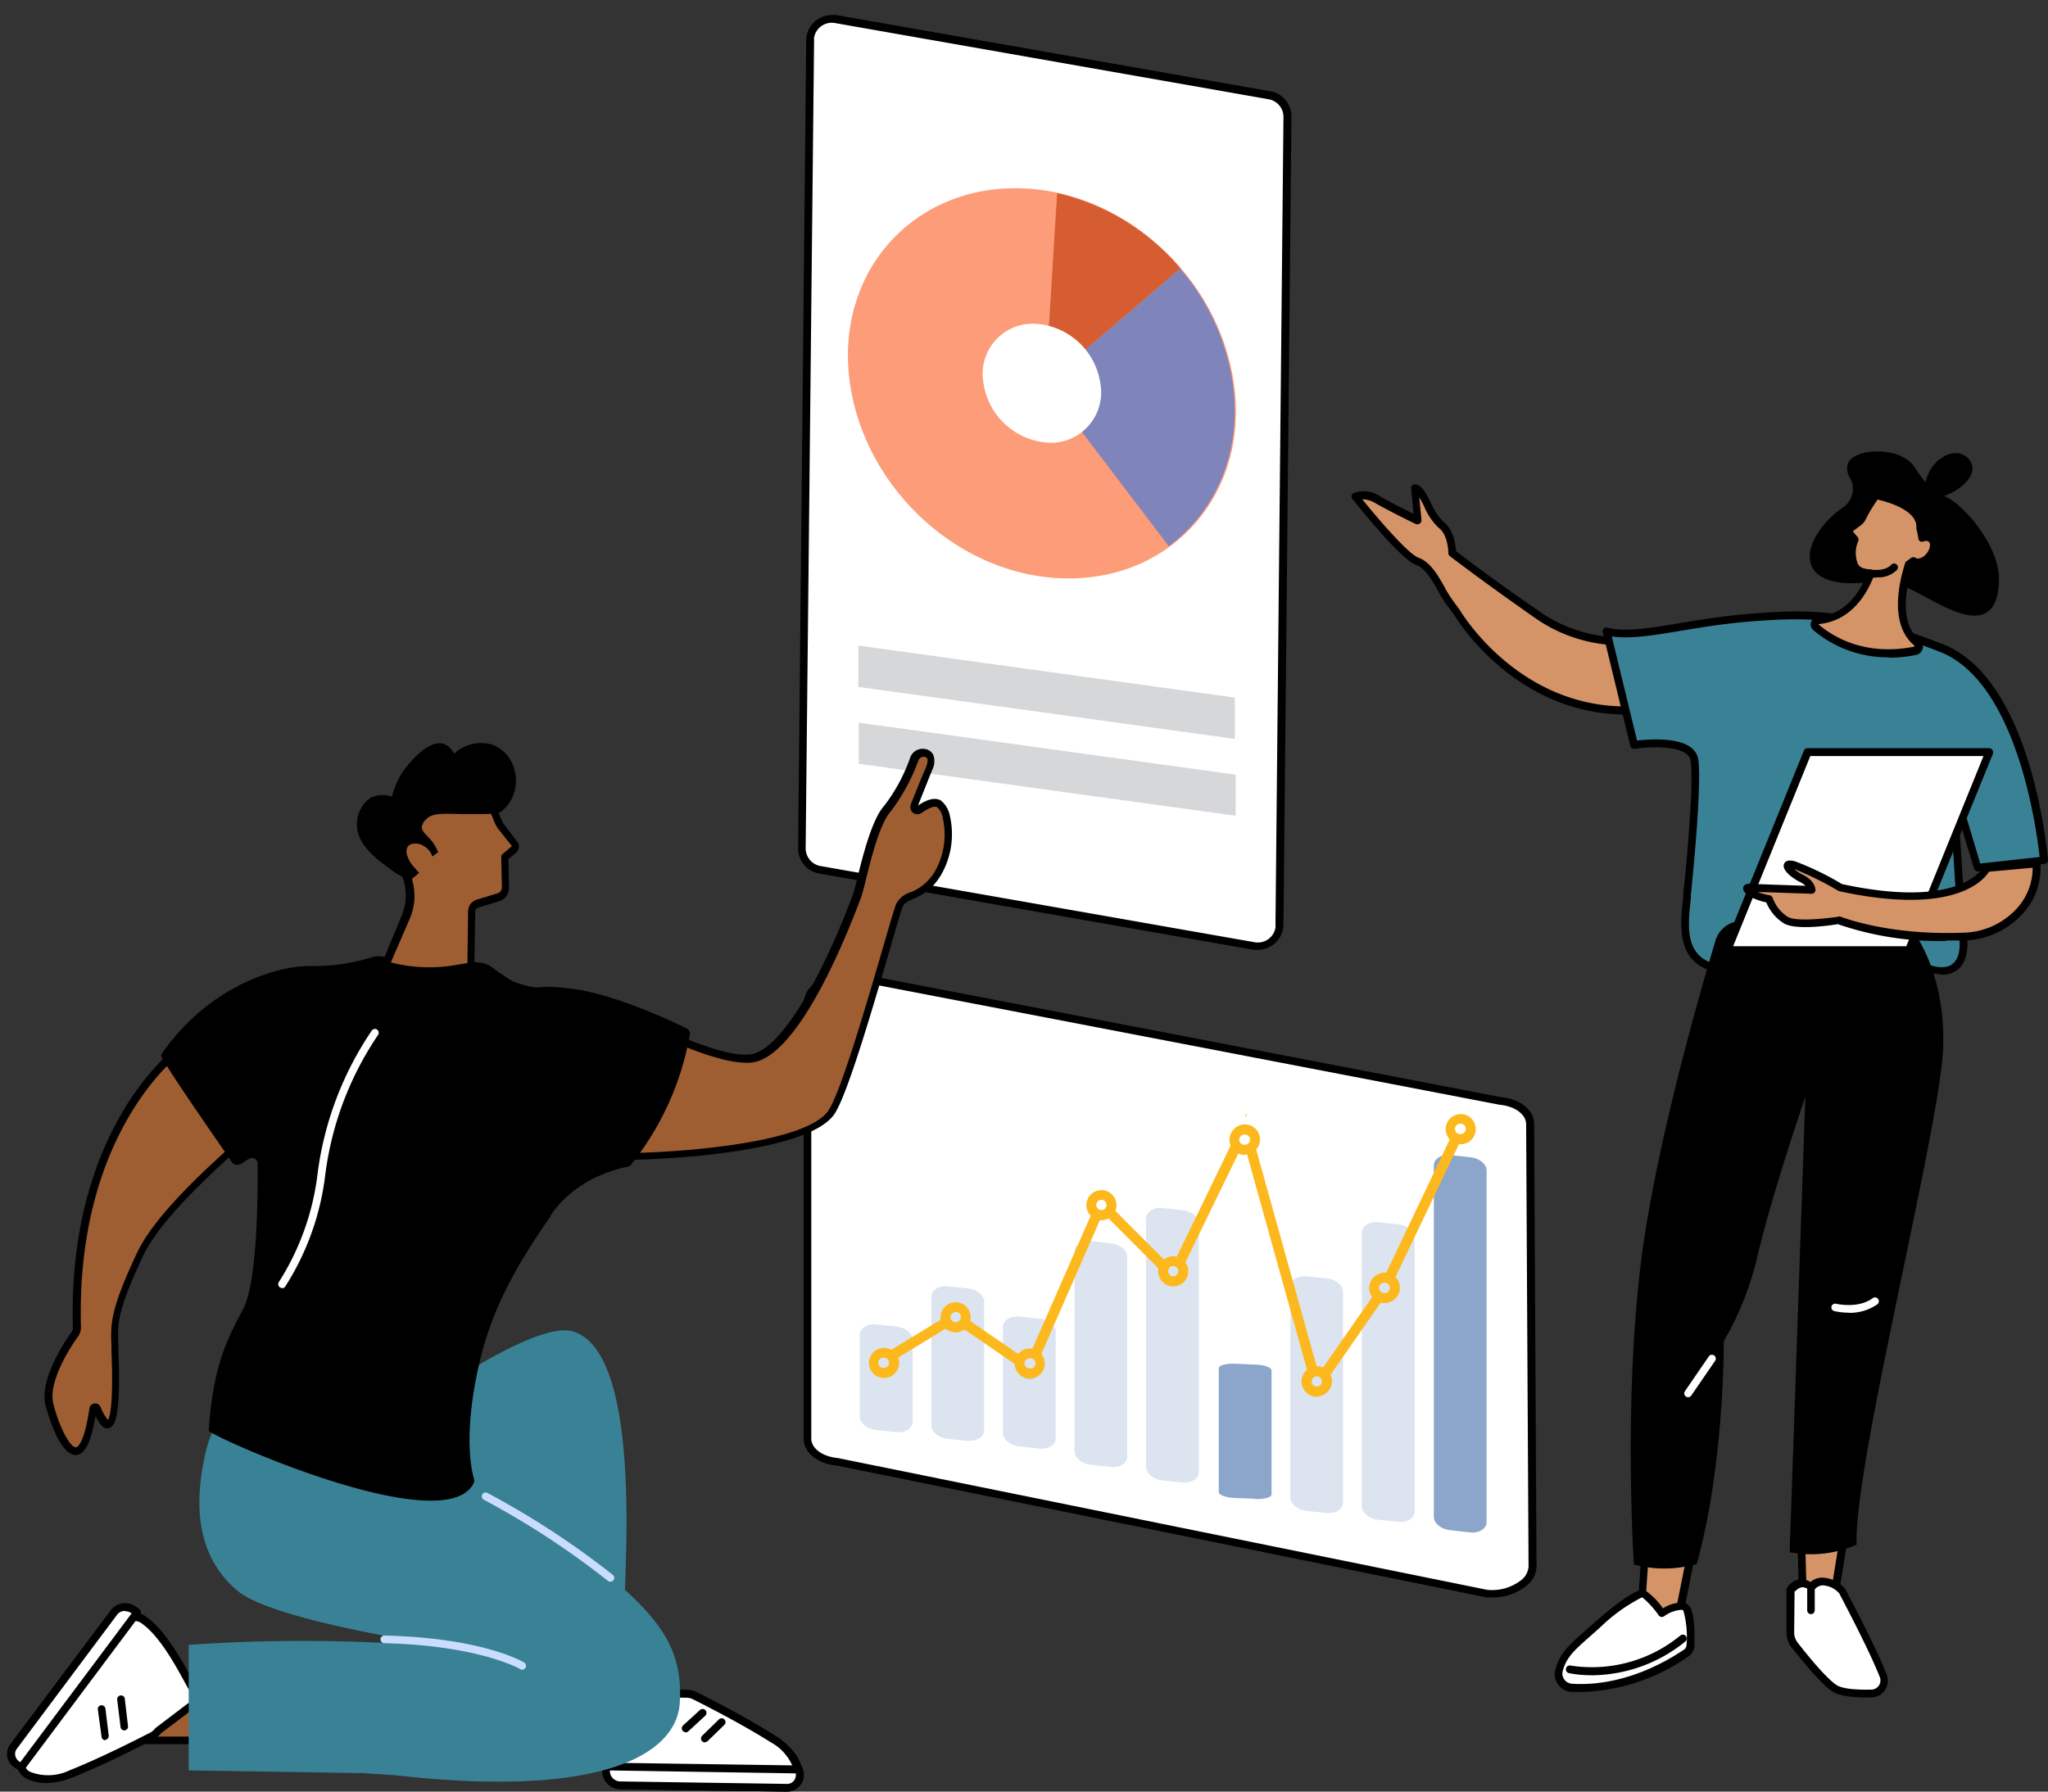 <svg id="Layer_1" data-name="Layer 1" xmlns="http://www.w3.org/2000/svg" viewBox="0 0 272 238"><rect x="0" y="0" width="272" height="238" fill="#333333" stroke="none"/><defs><style>.cls-2{fill:#fff}.cls-12,.cls-13,.cls-14,.cls-15,.cls-2,.cls-3,.cls-4,.cls-6{fill-rule:evenodd}.cls-3{fill:#dce4ef}.cls-4{fill:#8ba6ca}.cls-12{fill:#d59467}.cls-13{fill:#398296}.cls-14{fill:#9f5e32}.cls-15{fill:#caddff}.cls-16{fill:#fdb81e}</style></defs><path style="fill:none" d="M0 0h272v238H0z"/><path class="cls-2" d="M111.21 194.16c-2.31-.22-4-1.51-4-3.09v-57.76c0-2.15 3-3.9 6.08-3.61l85.93 16.54c2.32.22 4 1.51 4 3.1l.33 58.73c0 2.14-3 3.89-6.08 3.6Z"/><path d="M198.16 212.2h-.74l-86.28-17.51c-2.59-.25-4.4-1.73-4.4-3.59v-57.79a3.33 3.33 0 0 1 1.22-2.49 7.21 7.21 0 0 1 5.41-1.61l86 16.54c2.56.24 4.38 1.71 4.38 3.58l.32 58.73a3.37 3.37 0 0 1-1.22 2.5 7 7 0 0 1-4.69 1.64Zm-85.52-82a6.11 6.11 0 0 0-4 1.39 2.44 2.44 0 0 0-.89 1.75v57.76c0 1.31 1.48 2.4 3.52 2.59l86.26 17.51a6.29 6.29 0 0 0 4.59-1.36 2.49 2.49 0 0 0 .89-1.75l-.32-58.73c0-1.32-1.48-2.41-3.52-2.6l-86-16.54Z"/><path class="cls-3" d="m119 190.25-2.69-.29c-1.18-.13-2.12-.93-2.12-1.79v-10.86c0-.88 1-1.5 2.21-1.37l2.67.28c1.18.12 2.13.92 2.13 1.78v10.87c0 .89-1 1.51-2.22 1.38m9.54 1.17-2.69-.29c-1.19-.13-2.13-.93-2.13-1.79v-17.09c0-.88 1-1.5 2.21-1.37l2.66.28c1.19.12 2.14.92 2.14 1.78V190c0 .89-1 1.51-2.22 1.38m9.53 1.05-2.69-.29c-1.18-.13-2.13-.93-2.13-1.79v-14.07c0-.89 1-1.51 2.21-1.38l2.66.28c1.19.13 2.14.92 2.14 1.78v14.09c0 .89-1 1.51-2.22 1.38m9.53 2.44-2.69-.29c-1.18-.13-2.13-.92-2.12-1.79v-26.53c0-.88 1-1.5 2.2-1.38l2.67.29c1.18.12 2.13.91 2.13 1.78v26.55c0 .89-1 1.51-2.22 1.37m9.54 2.07-2.7-.3c-1.18-.13-2.12-.92-2.12-1.78v-33c0-.88 1-1.51 2.21-1.38l2.66.29c1.19.12 2.14.91 2.14 1.78v33c0 .89-1 1.51-2.22 1.38"/><path class="cls-4" d="M166.65 199.09 164 199c-1.18-.05-2.13-.4-2.13-.77v-16.48c0-.38 1-.65 2.21-.59l2.66.12c1.19 0 2.14.4 2.14.77v16.48c0 .39-1 .66-2.22.6"/><path class="cls-3" d="m176.19 201-2.7-.3c-1.18-.13-2.13-.92-2.12-1.78v-28c0-.88 1-1.5 2.2-1.37l2.67.28c1.18.12 2.13.92 2.13 1.78v28c0 .89-1 1.51-2.21 1.38m9.53 1.18-2.7-.29c-1.18-.13-2.12-.92-2.12-1.78v-36.36c0-.88 1-1.5 2.21-1.38l2.66.29c1.19.12 2.14.92 2.14 1.78v36.37c0 .89-1 1.51-2.22 1.37"/><path class="cls-4" d="m195.25 203.57-2.69-.3c-1.18-.13-2.13-.92-2.13-1.78v-46.67c0-.88 1-1.5 2.21-1.37l2.66.28c1.19.12 2.14.92 2.14 1.78v46.68c0 .89-1 1.51-2.22 1.38"/><path d="m75.34 147.62-12.64-2v-2.37l12.64 2Zm0 3.63-12.63-2v-2.37l12.63 2Z" style="fill:#99b9ff;fill-rule:evenodd"/><path class="cls-2" d="M109.13 115.32a2.88 2.88 0 0 1-2.39-2.86l.84-107a2.89 2.89 0 0 1 2.86-2.94 2.46 2.46 0 0 1 .54 0l57.64 10.11a2.91 2.91 0 0 1 2.38 2.9l-.84 107.05a2.9 2.9 0 0 1-2.91 2.89 2.7 2.7 0 0 1-.49 0Z"/><path class="cls-6" d="M166.64 125.17a2.38 2.38 0 0 0 2.76-1.93 2.94 2.94 0 0 0 0-.42l1.06-107.29a2.38 2.38 0 0 0-2-2.35L110.89 3.06A2.39 2.39 0 0 0 108.12 5a2.83 2.83 0 0 0 0 .41L107 112.7a2.38 2.38 0 0 0 2 2.35Zm.42 1a5.81 5.81 0 0 1-.59 0l-57.65-10.12a3.39 3.39 0 0 1-2.82-3.35l1.07-107.29a3.41 3.41 0 0 1 3.4-3.41 3.92 3.92 0 0 1 .59 0l57.65 10.12a3.39 3.39 0 0 1 2.81 3.36l-1.06 107.29a3.42 3.42 0 0 1-3.4 3.41Z"/><path d="M141.87 76.84c-14.07 0-27-11.66-29-26S120.82 25 134.89 25s27 11.66 29 26-7.89 25.87-22.02 25.84Z" style="fill:#fd9c79;fill-rule:evenodd"/><path d="m138.84 51 16.38 21.55C161.48 67.94 165 60 163.73 51a29.92 29.92 0 0 0-7-15.31Z" style="fill:#7f84ba;fill-rule:evenodd"/><g style="opacity:.75"><path d="M140.4 25.63 138.84 51l17.92-15.35a30.39 30.39 0 0 0-16.36-10" style="fill:#c94819;fill-rule:evenodd"/></g><path class="cls-2" d="M146.14 50.94a6.69 6.69 0 0 1-6.7 7.88 9.28 9.28 0 0 1-8.82-7.92 6.67 6.67 0 0 1 5.32-7.79 7 7 0 0 1 1.37-.11 9.28 9.28 0 0 1 8.83 7.92"/><path d="m164 98.16-50-6.91v-5.49l50 6.91Zm.11 10.21-50.06-6.91V96l50.06 6.91Z" style="fill:#d6d7d9;fill-rule:evenodd"/><path class="cls-12" d="M218.15 85a19.3 19.3 0 0 1-14-3.34c-6.92-4.82-11.28-8.19-11.28-8.19s0-2.65-1.5-3.76-2.35-4.89-3.51-4.86l.41 4.28s-3.51-1.71-5.31-2.75a3.3 3.3 0 0 0-3-.42s6.22 7.87 8.22 8.6 3.06 3.75 4.18 5.28l1.11 1.54s8.27 14.31 24.66 12.93Z"/><path class="cls-6" d="M180.9 66.29c2.49 3.09 6.2 7.32 7.48 7.79 1.61.58 2.6 2.36 3.48 3.92a15 15 0 0 0 .93 1.54l1.12 1.54c.08.14 8.14 13.74 23.7 12.71V85.6a20 20 0 0 1-13.75-3.52c-6.84-4.77-11.25-8.17-11.3-8.2a.52.52 0 0 1-.2-.4s0-2.42-1.28-3.36a8.1 8.1 0 0 1-1.93-2.84c-.17-.33-.41-.81-.65-1.21l.29 3a.51.51 0 0 1-.46.56.61.61 0 0 1-.27 0c-.14-.07-3.55-1.73-5.34-2.76a3.5 3.5 0 0 0-1.85-.54M216 94.92c-14.74 0-22.5-12.6-22.89-13.26L192 80.15a16.23 16.23 0 0 1-1-1.65c-.79-1.41-1.69-3-2.94-3.46-2.08-.76-7.81-8-8.45-8.76a.51.51 0 0 1 .08-.72l.09-.06a3.79 3.79 0 0 1 3.51.44c1.23.71 3.31 1.76 4.45 2.32l-.32-3.37a.5.5 0 0 1 .44-.55c.92 0 1.52 1.14 2.2 2.49a8 8 0 0 0 1.63 2.48c1.39 1 1.64 3.17 1.69 3.91.91.7 5 3.83 11.07 8A19 19 0 0 0 218 84.48a.5.5 0 0 1 .6.38v9.43a.5.5 0 0 1-.47.51c-.75.07-1.5.1-2.23.1"/><path class="cls-13" d="M213.36 83.92 217 99s7.65-1.2 8 2.12-.61 14-1 17.8-1.1 8.52 3.74 9.73 22.46-2.48 27.08-.44 6.26-.17 5.88-3.76-1.32-20-1.32-20l3.24 10.82 8.82-1s-1.95-23.68-13.66-28.21-16.86-4.73-25.61-4-14.84 2.84-18.84 1.8"/><path class="cls-6" d="M250.05 127.07a13.48 13.48 0 0 1 5 .67c1.92.84 3.38 1 4.23.34s1.11-1.84.93-3.58c-.38-3.56-1.31-19.86-1.32-20a.51.51 0 0 1 .49-.53.53.53 0 0 1 .52.36l3.1 10.38 7.89-.86c-.37-3.41-2.94-23.27-13.28-27.27-11.74-4.54-16.75-4.69-25.39-4-3.4.29-6.39.78-9 1.22-3.72.62-6.74 1.11-9.16.74l3.36 13.84c1.36-.16 5.31-.49 7.15.91a2.42 2.42 0 0 1 1 1.72c.48 4-1 17.77-1 17.91v.37c-.42 3.81-.86 7.75 3.39 8.82 2.1.52 6.82.08 11.82-.39 3.64-.35 7.35-.7 10.34-.7m7.85 2.43a8.3 8.3 0 0 1-3.25-.82c-2.42-1.07-9-.44-14.84.11-5.09.48-9.9.93-12.17.36-5.11-1.29-4.58-6.08-4.16-9.93v-.36c.42-3.82 1.42-14.44 1-17.68a1.49 1.49 0 0 0-.61-1c-1.54-1.18-5.46-.87-6.84-.65a.51.51 0 0 1-.57-.39L212.87 84a.51.51 0 0 1 .37-.62.53.53 0 0 1 .25 0c2.33.6 5.52.08 9.55-.59 2.66-.44 5.68-.94 9.12-1.23 8.6-.74 14-.58 25.84 4s13.9 27.67 14 28.65a.52.52 0 0 1-.46.55l-8.82 1a.51.51 0 0 1-.54-.37l-2-6.61c.31 5.13.8 13.22 1.06 15.59.23 2.15-.24 3.71-1.34 4.52a3.4 3.4 0 0 1-2 .59m-12.19-66a3 3 0 0 1-.9 3.91 11.61 11.61 0 0 0-3.81 4.17c-1.86 3.76.36 6.26 6.06 5.88s5.88.53 11 3.08 7.33 1.14 7.43-3.47-4.89-10.26-7.25-11.13a5.63 5.63 0 0 1-1.08-.65c-2-1.4-2.45-2.84-3.33-3.75-2.19-2.27-7.6-1.87-8.38 0a2.25 2.25 0 0 0 .26 2"/><path class="cls-6" d="M257.58 61c-1.52 1.26-2.38 3.6-1.56 4.59s3 .24 4.52-1 1.78-2.55 1-3.54-2.41-1.29-3.92 0"/><path class="cls-12" d="M256.31 71.46a1.21 1.21 0 0 0-1.18-.08c-.07-.46-.17-.92-.28-1.37.15-3.12-5.47-4.2-5.47-4.2h-.22a17.1 17.1 0 0 0-1.83 2.93 1.67 1.67 0 0 1-.51.61l-.94.68a.7.7 0 0 0-.17 1l.54.64c-1.25 3.9 1.08 4.33 1.08 4.33a8.37 8.37 0 0 0 1 .18c-.77 2.08-2.74 5.86-7 6.22a.51.51 0 0 0-.47.55.51.51 0 0 0 .17.34 15.18 15.18 0 0 0 13.17 3.1.61.61 0 0 0 .47-.71.62.62 0 0 0-.22-.35c-1.37-1.11-3.12-3.86-1.07-10.39.23-.15.44-.3.62-.44.56.4 1.52.1 2.16-.71s.73-1.86.16-2.31"/><path class="cls-6" d="M249.4 66.34a17.6 17.6 0 0 0-1.61 2.66 2.26 2.26 0 0 1-.67.8l-.94.69a.16.16 0 0 0 0 .23l.54.63a.54.54 0 0 1 .1.49 3.9 3.9 0 0 0-.07 3.07 1.24 1.24 0 0 0 .73.58 7.58 7.58 0 0 0 1 .18.52.52 0 0 1 .45.57v.11c-.84 2.29-2.93 6.18-7.45 6.56 1.93 1.67 6.17 4.28 12.72 3l.06-.06a.14.14 0 0 0 0-.09c-1.39-1.12-3.4-4-1.24-10.94a.43.43 0 0 1 .21-.28c.2-.14.41-.28.58-.42a.5.5 0 0 1 .61 0c.3.21 1 0 1.47-.61a2 2 0 0 0 .43-1 .66.66 0 0 0-.18-.57.74.74 0 0 0-.68 0 .52.52 0 0 1-.67-.3.17.17 0 0 1 0-.1c-.12-.71-.27-1.31-.27-1.32a.38.38 0 0 1 0-.15c.11-2.38-4.15-3.47-4.94-3.65m1.29 20.9a15.3 15.3 0 0 1-10-3.58 1 1 0 0 1 .59-1.79c3.6-.3 5.47-3.23 6.35-5.31l-.38-.08A2.23 2.23 0 0 1 246 75.5a4.56 4.56 0 0 1-.11-3.64l-.36-.42a1.19 1.19 0 0 1 .15-1.69h.06l.94-.69a1.18 1.18 0 0 0 .35-.42 18.63 18.63 0 0 1 1.88-3 .52.52 0 0 1 .41-.21h.31c.25 0 6 1.2 5.9 4.66 0 .13.1.42.17.8a1.47 1.47 0 0 1 1.09.3 1.66 1.66 0 0 1 .57 1.45 2.85 2.85 0 0 1-.65 1.57 2.39 2.39 0 0 1-2.51 1l-.24.17c-1.89 6.2-.22 8.71 1 9.66a1.13 1.13 0 0 1 .39 1.14 1.1 1.1 0 0 1-.86.82 18.18 18.18 0 0 1-3.6.37"/><path class="cls-6" d="M249.19 76.74a5.84 5.84 0 0 1-.93-.08.51.51 0 0 1-.43-.58.52.52 0 0 1 .59-.43c2 .3 2.74-.59 2.74-.6a.51.51 0 1 1 .8.64 3.49 3.49 0 0 1-2.77 1"/><path class="cls-12" d="m239.23 203.93.28 10.41 3.67.39 1.8-11.19Z"/><path class="cls-6" d="m240 213.87 2.74.3 1.63-10.07-4.63.31Zm3.17 1.38h-.06l-3.67-.39a.52.52 0 0 1-.46-.5l-.27-10.4a.52.52 0 0 1 .47-.53L245 203a.5.5 0 0 1 .54.46v.12l-1.82 11.19a.51.51 0 0 1-.5.43Z"/><path class="cls-12" d="m218.41 207.35-.59 8.28 4.85.4 1.73-8.68Z"/><path class="cls-6" d="m218.37 215.16 3.89.32 1.52-7.62h-4.9Zm4.3 1.38-4.85-.39a.52.52 0 0 1-.47-.55l.59-8.29a.5.5 0 0 1 .51-.47h6a.51.51 0 0 1 .51.51v.1l-1.73 8.68a.51.51 0 0 1-.5.41Z"/><path class="cls-2" d="M224 219.6a1.27 1.27 0 0 0 .55-1c0-1.21 0-3.8-.46-4.77-.65-1.29-3.33.5-3.33.5a12 12 0 0 0-2.49-2.63c-.47-.24-3.25 1.62-6.06 4.15-3.07 2.77-4.46 3.65-5.12 6a1.86 1.86 0 0 0 1.32 2.27 2.14 2.14 0 0 0 .35.06c2.82.2 8.52-.14 15.24-4.61"/><path class="cls-6" d="M218.09 212.19a22.46 22.46 0 0 0-5.57 4l-1.33 1.18c-2.14 1.89-3.12 2.75-3.64 4.61a1.33 1.33 0 0 0 .2 1.11 1.36 1.36 0 0 0 1 .58c2.74.19 8.32-.13 14.91-4.53a.74.74 0 0 0 .33-.59 13 13 0 0 0-.4-4.53.3.3 0 0 0-.21-.17 4.38 4.38 0 0 0-2.38.87.51.51 0 0 1-.7-.13 12 12 0 0 0-2.23-2.43m-8.07 12.6h-1.3a2.4 2.4 0 0 1-1.78-1 2.34 2.34 0 0 1-.34-2c.59-2.16 1.78-3.2 3.94-5.11.4-.35.85-.74 1.33-1.18.22-.19 5.4-4.84 6.63-4.22a9.77 9.77 0 0 1 2.39 2.41 4.48 4.48 0 0 1 2.8-.75 1.29 1.29 0 0 1 .86.7c.5 1 .56 3.28.51 5a1.8 1.8 0 0 1-.78 1.42 25.8 25.8 0 0 1-14.26 4.73"/><path class="cls-6" d="M211.37 222.54a14.38 14.38 0 0 1-3-.28.52.52 0 0 1-.39-.62.52.52 0 0 1 .62-.38 18.51 18.51 0 0 0 14.58-4 .52.52 0 0 1 .72.08.53.53 0 0 1-.08.73 19.9 19.9 0 0 1-12.45 4.48"/><path class="cls-2" d="M237.78 216.87v-5.7a1.72 1.72 0 0 1 2.36-.6 1.87 1.87 0 0 1 .35.28s1.44-2 4.12.5c0 0 3.78 7.05 5.45 11.24a1.73 1.73 0 0 1-.95 2.25 1.85 1.85 0 0 1-.61.13c-1.73 0-4-.06-4.95-.72-1.52-1-4.13-4.29-5.27-5.75a2.61 2.61 0 0 1-.55-1.63"/><path class="cls-6" d="m238.34 211.35-.05 5.52a2.15 2.15 0 0 0 .44 1.31c1.06 1.37 3.68 4.65 5.16 5.65.68.46 2.33.68 4.65.62a1.22 1.22 0 0 0 1.12-1.67c-1.55-3.89-5-10.35-5.39-11.12a3.14 3.14 0 0 0-2.27-1.06 1.57 1.57 0 0 0-1 .55.5.5 0 0 1-.7.12 1.27 1.27 0 0 0-1-.41 1.45 1.45 0 0 0-.85.53Zm9.53 14.14c-2.23 0-3.76-.28-4.55-.81-1.54-1.05-4-4.13-5.4-5.87a3.14 3.14 0 0 1-.65-1.95v-5.69a.54.54 0 0 1 .08-.28 2.59 2.59 0 0 1 1.66-1.09 2 2 0 0 1 1.43.37 2.48 2.48 0 0 1 1.39-.59A4.1 4.1 0 0 1 245 211a.64.64 0 0 1 .1.13c0 .07 3.81 7.12 5.47 11.29a2.29 2.29 0 0 1-.21 2.08 2.25 2.25 0 0 1-1.81 1Z"/><path class="cls-6" d="M240.53 214.43a.51.51 0 0 1-.51-.51v-3.07a.51.51 0 0 1 .36-.64.52.52 0 0 1 .64.35.48.48 0 0 1 0 .29v3.07a.51.51 0 0 1-.51.51M217 207.82s-1.38-20.91.89-39.72c1.85-15.35 7.82-36.06 9.95-43.16a3.63 3.63 0 0 1 3.41-2.59 96.38 96.38 0 0 1 13.05.55c6.62.89 9.23 0 9.23 0s4.94 5.66 4.54 16.3-11.92 55.52-11.49 66a15 15 0 0 1-8.89 1l2.08-60.48s-4.3 12.45-6.32 21a41.11 41.11 0 0 1-4.51 11.45s.12 16.17-3.58 29.58a15.51 15.51 0 0 1-8.36.08"/><path class="cls-2" d="M224.2 185.61a.51.51 0 0 1-.51-.51.52.52 0 0 1 .09-.29l3.17-4.62a.51.51 0 0 1 .84.58l-3.17 4.62a.51.51 0 0 1-.42.22m21.33-11.23a8.43 8.43 0 0 1-1.94-.22.5.5 0 0 1-.34-.62.51.51 0 0 1 .59-.35s2.93.71 4.88-.74a.51.51 0 0 1 .61.82 6.39 6.39 0 0 1-3.81 1.13m8-48.17h-24.1l10.66-26.28h24.14Z"/><path class="cls-6" d="M230.18 125.7h23l10.25-25.26h-23Zm23.38 1h-24.14a.51.51 0 0 1-.51-.51.61.61 0 0 1 0-.19l10.67-26.29a.5.5 0 0 1 .47-.32h24.14a.51.51 0 0 1 .51.51.67.67 0 0 1 0 .2L254 126.4a.51.51 0 0 1-.47.32Z"/><path class="cls-12" d="M244.44 117.93a39.76 39.76 0 0 0-6.11-3c-1.92-.52-.47 1.09.91 1.75s1.42 1.53 1.42 1.53-7.53-.24-8.37-.29.42 1.13 2.67 1.51a5.54 5.54 0 0 0 2.26 2.81c1.63.91 6.93 0 6.93 0s6.24 2.61 16.58 2.2c6.84-.27 10.19-5.78 9.75-9.7l-6.58.61s-2.74 6.19-19.46 2.57"/><path class="cls-6" d="M244.15 121.74h.19c.07 0 6.28 2.56 16.37 2.16a9.87 9.87 0 0 0 7.25-3.33 8 8 0 0 0 2-5.3l-5.8.53c-.77 1.23-4.78 5.86-19.88 2.59l-.15-.06a42.26 42.26 0 0 0-5.84-2.89 5 5 0 0 0 1.12.75c1.6.77 1.7 1.84 1.71 2a.53.53 0 0 1-.49.54l-7.15-.24a6.47 6.47 0 0 0 1.56.44.53.53 0 0 1 .4.35 5 5 0 0 0 2 2.52c1.2.68 5.16.19 6.59 0h.09m14.37 3.2a41.44 41.44 0 0 1-14.4-2.23c-1 .16-5.49.83-7.12-.08a5.89 5.89 0 0 1-2.38-2.81c-1.43-.3-3.16-1.07-3.07-1.91 0-.27.25-.59.8-.56l7.47.26a2.68 2.68 0 0 0-.77-.52c-.5-.24-2.44-1.41-2.08-2.37.25-.69 1.21-.43 1.52-.34a38.21 38.21 0 0 1 6.17 3c16 3.45 18.77-2.24 18.8-2.3a.48.48 0 0 1 .42-.3l6.59-.61a.5.5 0 0 1 .55.44 8.9 8.9 0 0 1-2.25 6.59 10.91 10.91 0 0 1-8 3.68h-2.26"/><path class="cls-14" d="M28.31 231.2h-10l3.6-7.06 8 .7Z"/><path class="cls-6" d="M19.14 230.69h8.77l1.32-5.4-7-.61Zm9.17 1h-10a.51.51 0 0 1-.52-.5.5.5 0 0 1 .06-.24l3.61-7.07a.51.51 0 0 1 .5-.27l8 .7a.51.51 0 0 1 .47.55v.08l-1.56 6.36a.5.5 0 0 1-.49.39Z"/><path class="cls-2" d="m21.11 229.82 4.43-3.36a1.29 1.29 0 0 0 .32-1.71c-1-1.57-3.68-7.49-6.85-9.63a1.88 1.88 0 0 0-2.6.38L3.09 233.33a1.67 1.67 0 0 0 .4 2.34 1.2 1.2 0 0 0 .27.16c1.16.56 3 .88 5.66-.18 4.3-1.71 9.22-4.24 10.75-5.05a2.41 2.41 0 0 0 .71-.56 1.2 1.2 0 0 1 .23-.22"/><path class="cls-6" d="M17.89 215.28a1.34 1.34 0 0 0-1.07.52L3.5 233.63a1.08 1.08 0 0 0-.18.92 1.23 1.23 0 0 0 .67.82 6.55 6.55 0 0 0 5.24-.19c4.31-1.72 9.28-4.28 10.7-5a2 2 0 0 0 .56-.44 2.2 2.2 0 0 1 .31-.3l4.43-3.36a.79.79 0 0 0 .2-1c-.28-.47-.55-1-.8-1.43-1.3-2.39-3.47-6.41-5.9-8.05a1.49 1.49 0 0 0-.84-.26M6.16 236.86a5.92 5.92 0 0 1-2.62-.57 2.21 2.21 0 0 1-1.21-1.5 2 2 0 0 1 .35-1.79L16 215.19a2.41 2.41 0 0 1 3.3-.5c2.64 1.79 4.89 5.94 6.23 8.42.31.57.58 1.07.77 1.37a1.8 1.8 0 0 1-.45 2.39l-4.43 3.36a.54.54 0 0 0-.15.15 2.85 2.85 0 0 1-.86.68c-1.43.75-6.45 3.34-10.8 5.07a9.37 9.37 0 0 1-3.46.73"/><path class="cls-2" d="m2.89 234.71-.39-.17a1.69 1.69 0 0 1-.88-2.22 2 2 0 0 1 .18-.32l13.33-17.83a1.91 1.91 0 0 1 2.6-.38l.48.34Z"/><path class="cls-6" d="M16.61 214a1.31 1.31 0 0 0-1.07.52L2.21 232.35a1.09 1.09 0 0 0-.17.91 1.25 1.25 0 0 0 .66.83l14.8-19.79h-.05a1.52 1.52 0 0 0-.85-.26M2.87 235.22h-.18l-.43-.22A2.27 2.27 0 0 1 1 233.5a2.15 2.15 0 0 1 .35-1.77l13.37-17.83a2.42 2.42 0 0 1 3.3-.49c.17.11.33.23.49.35a.55.55 0 0 1 .12.74L3.3 235a.52.52 0 0 1-.43.21m13.64-5.34a.49.49 0 0 1-.5-.45l-.44-3.58a.53.53 0 0 1 .41-.61.52.52 0 0 1 .6.41v.07l.42 3.59a.51.51 0 0 1-.42.57h-.08m-2.5 1.31a.52.52 0 0 1-.51-.46l-.49-3.58a.5.5 0 0 1 .4-.6.52.52 0 0 1 .6.42l.44 3.59a.52.52 0 0 1-.45.57"/><path class="cls-2" d="m91.24 225-7.58-.11a1.33 1.33 0 0 0-1.24.85 25.28 25.28 0 0 0-2 9.55 1.93 1.93 0 0 0 1.84 1.89l22.24.32a1.69 1.69 0 0 0 1.65-1.73 2.48 2.48 0 0 0 0-.27c-.23-1.27-1.05-2.95-3.46-4.48-3.92-2.48-8.85-5-10.4-5.75a2.46 2.46 0 0 0-1-.25"/><path class="cls-6" d="M83.64 225.4a.79.79 0 0 0-.74.52 25 25 0 0 0-2 9.34 1.4 1.4 0 0 0 1.33 1.39l22.24.33a1.11 1.11 0 0 0 .85-.4 1.25 1.25 0 0 0 .27-1 6.55 6.55 0 0 0-3.24-4.14c-3.92-2.48-8.91-5-10.35-5.72a1.89 1.89 0 0 0-.81-.19l-7.58-.11Zm20.89 12.6-22.24-.32A2.42 2.42 0 0 1 80 235.3a25.58 25.58 0 0 1 2-9.76 1.83 1.83 0 0 1 1.69-1.17l7.58.11a3 3 0 0 1 1.25.3c1.45.72 6.48 3.27 10.44 5.78 2.64 1.67 3.47 3.54 3.7 4.82a2.24 2.24 0 0 1-.5 1.86 2.11 2.11 0 0 1-1.63.76Z"/><path class="cls-2" d="M106 235a2.71 2.71 0 0 1 .09.41 1.68 1.68 0 0 1-1.35 2 1.24 1.24 0 0 1-.27 0l-22.24-.32a1.93 1.93 0 0 1-1.84-1.89v-.59Z"/><path class="cls-6" d="M81 235.19v.07a1.4 1.4 0 0 0 1.33 1.39l22.24.33a1.15 1.15 0 0 0 .85-.4 1.28 1.28 0 0 0 .27-1Zm23.53 2.81-22.24-.32A2.42 2.42 0 0 1 80 235.3v-.61a.56.56 0 0 1 .54-.53l25.58.37a.56.56 0 0 1 .5.39c0 .15.08.3.11.46a2.24 2.24 0 0 1-.5 1.86 2.1 2.1 0 0 1-1.65.76Zm-13.47-7.89a.51.51 0 0 1-.51-.51.55.55 0 0 1 .16-.38l2.29-2.09a.52.52 0 0 1 .71.75l-2.3 2.12a.52.52 0 0 1-.35.14m2.55 1.32a.51.51 0 0 1-.51-.51.52.52 0 0 1 .16-.37l2.22-2.17a.52.52 0 0 1 .73 0 .51.51 0 0 1 0 .72L94 231.28a.51.51 0 0 1-.36.15"/><path class="cls-13" d="M54.6 187.16c.21-.16 16.23-11.77 21.41-10.32 8.85 2.5 7.13 28.85 6.94 35.82-.18 6.78-29.15-14.18-30.14-16s1.73-9.36 1.79-9.52"/><path class="cls-13" d="m82.66 210.89.09.08c5.55 5 7.93 8.93 7.53 15.28s-9.3 12.8-37.86 9.57l-4.14-.27-23.22-.37v-16.67a217.63 217.63 0 0 1 25.94-.26.47.47 0 1 0 .12-.94c-7.29-1.38-16.66-3.53-19.59-6-6.14-5.16-5.49-13-4.16-18.59 3.89-16.31 28.13.72 28.3.76q3.8 2.21 7.55 4.48Z"/><path class="cls-15" d="M69.37 221.81a.5.5 0 0 1-.27-.08s-5.37-3.14-18.06-3.44a.51.51 0 0 1-.5-.52.5.5 0 0 1 .5-.5c13 .3 18.35 3.45 18.57 3.58a.53.53 0 0 1 .18.71.53.53 0 0 1-.44.25m11.7-11.69a.58.58 0 0 1-.31-.11 109.35 109.35 0 0 0-16.5-10.79.52.52 0 0 1-.18-.7.49.49 0 0 1 .64-.21 111 111 0 0 1 16.68 10.89.51.51 0 0 1 .11.7.55.55 0 0 1-.41.21"/><path class="cls-14" d="M23.55 139.66c-3.09 2.45-13.94 13.65-13.31 36.63a1.62 1.62 0 0 1-.3 1c-1 1.44-4.13 6.2-3.36 9.33.9 3.61 4.18 11.55 5.78.57a.25.25 0 0 1 .28-.23.27.27 0 0 1 .22.16c.4 1 1 2.25 1.53 2.1 1.12-.35 1-6.18.89-9.63s-.53-4.82 3.29-13c2.35-5 9.31-11.24 12.08-13.75 0 0-6.76-13.47-7.1-13.21"/><path class="cls-6" d="M23.49 140.38c-2.51 2.15-13.37 12.84-12.74 35.89a2.13 2.13 0 0 1-.39 1.29c-1 1.35-4 6-3.28 8.91s2.2 5.83 3 5.79c.11 0 1.07-.2 1.8-5.17a.77.77 0 0 1 1.47-.19 5.93 5.93 0 0 0 1 1.74c.2-.33.74-1.88.46-9v-.72c-.13-3-.22-4.82 3.38-12.47 2.31-4.93 9-11 11.9-13.64-2.17-4.33-5.51-10.82-6.52-12.38m-13.52 52.85c-2.31 0-3.9-6.29-4-6.56-.81-3.25 2.13-7.9 3.44-9.75a1.14 1.14 0 0 0 .19-.67c-.68-25.05 12.06-35.88 13.51-37l.19-.15h.26c.3.07.74.17 7.42 13.48l.18.35-.49.44C28 156 21.29 162 19 166.84c-3.48 7.42-3.41 9-3.27 12v.73c.32 8.47-.41 9.88-1.25 10.14-.6.19-1.15-.3-1.8-1.61-.59 3.53-1.41 5.14-2.63 5.2"/><path class="cls-14" d="M84.87 135.59s10.17 5.45 14.81 5c6.54-.65 13.76-20.6 14.27-22s1.91-9 3.93-11.18a24.3 24.3 0 0 0 3.57-6.59A1.27 1.27 0 0 1 123 100c.55.18 1 .71.41 2.08-.67 1.63-1.31 3.26-1.94 4.89a.43.43 0 0 0 .19.59.45.45 0 0 0 .47 0c.85-.61 1.92-1.17 2.62-.78 1.31.74 2 5.7-.11 9.18s-4.44 2.66-5.15 4.35-6.56 23.6-9 27.4c-3.46 5.45-25.83 6.07-29.46 6s3.81-18.09 3.81-18.09"/><path class="cls-6" d="M85.13 136.31c-2.34 5.77-5.44 15-4.33 16.7a.32.32 0 0 0 .28.16c5.49.16 25.89-.82 29-5.73 1.68-2.63 5.15-14.55 7.22-21.67.9-3.09 1.5-5.14 1.71-5.65a3.11 3.11 0 0 1 1.9-1.58 6.48 6.48 0 0 0 3.29-2.84 9.89 9.89 0 0 0 1-7.07 2.26 2.26 0 0 0-.73-1.39c-.36-.21-1.13.08-2.06.75a1 1 0 0 1-1.13 0 1 1 0 0 1-.31-1.14c.54-1.36 1.31-3.32 2-4.89.29-.73.24-1.06.18-1.19a.4.4 0 0 0-.28-.21.75.75 0 0 0-.9.48 25.85 25.85 0 0 1-3.67 6.75c-1.43 1.57-2.59 6.19-3.28 9-.24 1-.42 1.69-.55 2.06v.07c-1.85 5-8.39 21.6-14.67 22.23-4.2.43-12.46-3.67-14.6-4.77M82 154.21h-1a1.31 1.31 0 0 1-1.12-.63c-1.8-2.79 3.82-16.6 4.47-18.16l.22-.52.5.26c.1.06 10.07 5.37 14.51 4.92s10.27-11.9 13.81-21.57v-.06c.11-.32.29-1 .52-2 .71-2.85 1.91-7.63 3.51-9.39a22.83 22.83 0 0 0 3.47-6.44 1.76 1.76 0 0 1 2.18-1.07 1.41 1.41 0 0 1 .89.75 2.54 2.54 0 0 1-.16 2c-.63 1.57-1.26 3.14-1.87 4.71q1.88-1.29 3-.69a3.35 3.35 0 0 1 1.21 2 10.83 10.83 0 0 1-1.13 7.86 7.41 7.41 0 0 1-3.74 3.24c-.76.34-1.16.54-1.37 1s-.85 2.7-1.67 5.53c-2.23 7.64-5.59 19.18-7.34 21.94-3.37 5.3-23.17 6.22-28.93 6.22"/><path class="cls-6" d="M32 154.65a12 12 0 0 1 1.12-.74.77.77 0 0 1 1 .29.78.78 0 0 1 .09.37c.05 3.77 0 15.57-1.87 19.23s-4 7-4.62 16.25c0 .62 31.28 14.72 35.18 7a.83.83 0 0 0 .06-.58c-.34-1.13-1.5-6.1.78-15.7 1.53-6.47 4.42-12.09 9.33-19.12v-.06c.23-.4 3-5.06 10.3-6.61a.73.73 0 0 0 .43-.25 38.16 38.16 0 0 0 7.82-17.29.76.76 0 0 0-.41-.81c-2-1-9.33-4.41-14.7-5.2-6.26-.91-3.78.5-8.25-1a22 22 0 0 1-2.91-1.94c-2.62-1.92-8.41 1-13.93-1.25a3.11 3.11 0 0 0-2-.08 27 27 0 0 1-8.09 1.18c-4.33-.14-13.76 2.66-19.94 11.8-.24.36 7.47 11.4 9.45 14.29a.75.75 0 0 0 1 .21"/><path class="cls-2" d="M37.46 171.1a.51.51 0 0 1-.51-.51.5.5 0 0 1 .08-.27 34.37 34.37 0 0 0 5.15-14.42 43.78 43.78 0 0 1 7.2-19 .51.51 0 0 1 .71-.12.52.52 0 0 1 .11.72 42.7 42.7 0 0 0-7 18.55 35.34 35.34 0 0 1-5.3 14.83.5.5 0 0 1-.44.25"/><path class="cls-14" d="m62.58 128.37.1-7.31a1.16 1.16 0 0 1 .81-1.07l2.72-.82a1.34 1.34 0 0 0 1-1.32l-.08-4.06 1.19-1a.58.58 0 0 0 .1-.78l-1.88-2.46c-.37-.48-1.28-3.4-1.87-3.26 0 0-10.61-1.66-12.8 3a3.94 3.94 0 0 0 .35 3.84l1 1.45a7.52 7.52 0 0 1 .78 7l-2.69 6.53a20.56 20.56 0 0 0 9.16.55Z"/><path class="cls-6" d="M51.91 127.85a20.3 20.3 0 0 0 8.39.38l1.78-.29.09-6.89a1.64 1.64 0 0 1 1.18-1.55l2.71-.82a.84.84 0 0 0 .6-.82l-.09-4a.55.55 0 0 1 .21-.43l1.18-1a.09.09 0 0 0 0-.07L66.08 110a6.64 6.64 0 0 1-.58-1.2 10.77 10.77 0 0 0-.93-1.86c-.1 0-10.26-1.55-12.26 2.72a3.51 3.51 0 0 0 .31 3.35l1 1.45a8.12 8.12 0 0 1 1.38 5.43 8.64 8.64 0 0 1-.51 2Zm5.09 1.68a21.39 21.39 0 0 1-5.95-.85.52.52 0 0 1-.35-.64l2.7-6.52a7.72 7.72 0 0 0 .45-1.76 7.16 7.16 0 0 0-1.18-4.78l-1-1.46a4.51 4.51 0 0 1-.39-4.34c2.25-4.8 12.22-3.47 13.27-3.32.7 0 1.16.93 1.82 2.49a9.88 9.88 0 0 0 .45 1l1.88 2.46a1.08 1.08 0 0 1-.18 1.49l-1 .8.08 3.81a1.86 1.86 0 0 1-1.32 1.82l-2.72.82a.64.64 0 0 0-.45.59L63 128.4a.51.51 0 0 1-.42.5l-2.21.37a22.07 22.07 0 0 1-3.44.28Z"/><path class="cls-6" d="M58.19 113.23a6.29 6.29 0 0 0-.32-.7c-.8-1.49-1.86-1.82-1.84-2.65a1.5 1.5 0 0 1 .53-1c.92-1 2.41-.75 5.33-.73 3.62 0 4 0 4.66-.33a5.16 5.16 0 0 0 1.9-4.91A4.86 4.86 0 0 0 65.59 99a5.2 5.2 0 0 0-5.28 1.13 2.52 2.52 0 0 0-1.4-1.32c-1.73-.52-3.76 1.72-4.47 2.51a10.29 10.29 0 0 0-2.38 4.52 3.63 3.63 0 0 0-2.82.13 4.27 4.27 0 0 0-1.84 3.57c0 2.64 2.5 4.49 4.39 5.88a10 10 0 0 0 2.7 1.53l1.18-1-.7-.78a3.88 3.88 0 0 1-.87-1.49 1.41 1.41 0 0 1 .07-1.25c.4-.48 1.25-.36 1.37-.35a2.66 2.66 0 0 1 1.89 1.7l.76-.58"/><path class="cls-16" d="m174.62 185.66-9.44-33.9-9.18 18.89-9.5-9.52-9.46 21.62-10.21-7-9.84 6-.71-1.17 10.6-6.45 9.57 6.57 9.6-21.94 9.56 9.59 9.9-20.42 9.63 34.58 8.17-11.75 10-21 1.24.59-10.09 21.14-9.86 14.18Z"/><path class="cls-3" d="M118.76 181a1.36 1.36 0 1 1-1.37-1.35 1.37 1.37 0 0 1 1.35 1.35"/><path class="cls-16" d="M117.41 183.06a2 2 0 1 1 2-2 2 2 0 0 1-2 2Zm0-2.7a.68.68 0 0 0-.17 1.35h.17a.7.7 0 0 0 .47-.19.67.67 0 0 0 .2-.48.69.69 0 0 0-.67-.68Z"/><path d="M128.27 174.92a1.35 1.35 0 1 1-1.35-1.35 1.35 1.35 0 0 1 1.35 1.35" style="fill:#afcdd5;fill-rule:evenodd"/><path class="cls-3" d="M128.27 174.92a1.35 1.35 0 1 1-1.35-1.35 1.35 1.35 0 0 1 1.35 1.35Z"/><path class="cls-16" d="M126.92 177a2 2 0 1 1 2-2 2 2 0 0 1-2 2Zm0-2.7a.68.68 0 1 0 .68.68.67.67 0 0 0-.62-.72h-.06Z"/><path class="cls-15" d="M138.1 182a1.35 1.35 0 1 1-1.35-1.35 1.35 1.35 0 0 1 1.35 1.35"/><path class="cls-3" d="M138.1 181.11a1.35 1.35 0 0 1-2.7 0 1.35 1.35 0 1 1 2.7 0Z"/><path class="cls-16" d="M136.75 183.14a2 2 0 1 1 1.41-.57 2 2 0 0 1-1.41.57Zm0-2.7a.69.69 0 0 0-.68.67.72.72 0 0 0 .2.48.67.67 0 0 0 .48.2.68.68 0 1 0 .16-1.35Z"/><path class="cls-3" d="M157.17 168.86a1.35 1.35 0 0 1-2.7 0 1.35 1.35 0 1 1 2.7 0"/><path class="cls-16" d="M155.82 170.89a2 2 0 1 1 2-2 2 2 0 0 1-2 2Zm0-2.71a.68.68 0 1 0 .68.68.67.67 0 0 0-.68-.68Z"/><path class="cls-3" d="M176.24 183.52a1.36 1.36 0 1 1-1.24-1.24 1.36 1.36 0 0 1 1.24 1.24"/><path class="cls-16" d="M174.89 185.55a2 2 0 1 1 0-4.06 2 2 0 0 1 1.41 3.43 2.06 2.06 0 0 1-1.43.6Zm0-2.71a.68.68 0 0 0 0 1.36.68.68 0 0 0 0-1.36Z"/><path class="cls-15" d="M185.27 171.08a1.35 1.35 0 0 1-2.7 0 1.35 1.35 0 1 1 2.7 0"/><path class="cls-3" d="M185.27 171.08a1.35 1.35 0 0 1-2.7 0 1.35 1.35 0 1 1 2.7 0Z"/><path class="cls-16" d="M183.92 173.11a2 2 0 0 1-1.44-3.46 2 2 0 0 1 1.44-.59 2 2 0 0 1 2 2 2 2 0 0 1-.59 1.44 2 2 0 0 1-1.43.59Zm0-2.7a.68.68 0 1 0-.17 1.35.49.49 0 0 0 .17 0 .67.67 0 0 0 .48-.2.68.68 0 0 0-.47-1.15Z"/><path class="cls-2" d="M195.3 149.94a1.35 1.35 0 1 1-1.35-1.35 1.35 1.35 0 0 1 1.35 1.35"/><path class="cls-16" d="M194 152a2 2 0 1 1 2-2 2 2 0 0 1-2 2Zm0-2.7a.68.68 0 1 0 0 1.35.7.7 0 0 0 .68-.68.68.68 0 0 0-.66-.7Z"/><path class="cls-2" d="M147.63 160.07a1.35 1.35 0 1 1-2.7 0 1.35 1.35 0 1 1 2.7 0"/><path class="cls-16" d="M146.28 162.1a2 2 0 1 1 2-2 2 2 0 0 1-2 2Zm0-2.71a.68.68 0 1 0 .68.68.68.68 0 0 0-.68-.68Z"/><path class="cls-2" d="M166.7 149.6a1.35 1.35 0 1 1-1.35-1.35 1.35 1.35 0 0 1 1.35 1.35"/><path class="cls-2" d="M166.7 151.39a1.35 1.35 0 0 1-2.7 0 1.35 1.35 0 1 1 2.7 0Z"/><path class="cls-16" d="M165.35 153.42a2 2 0 0 1-1.43-3.46 2 2 0 1 1 1.43 3.41Zm0-2.7a.68.68 0 1 0 0 1.35.67.67 0 1 0 0-1.34Z"/></svg>